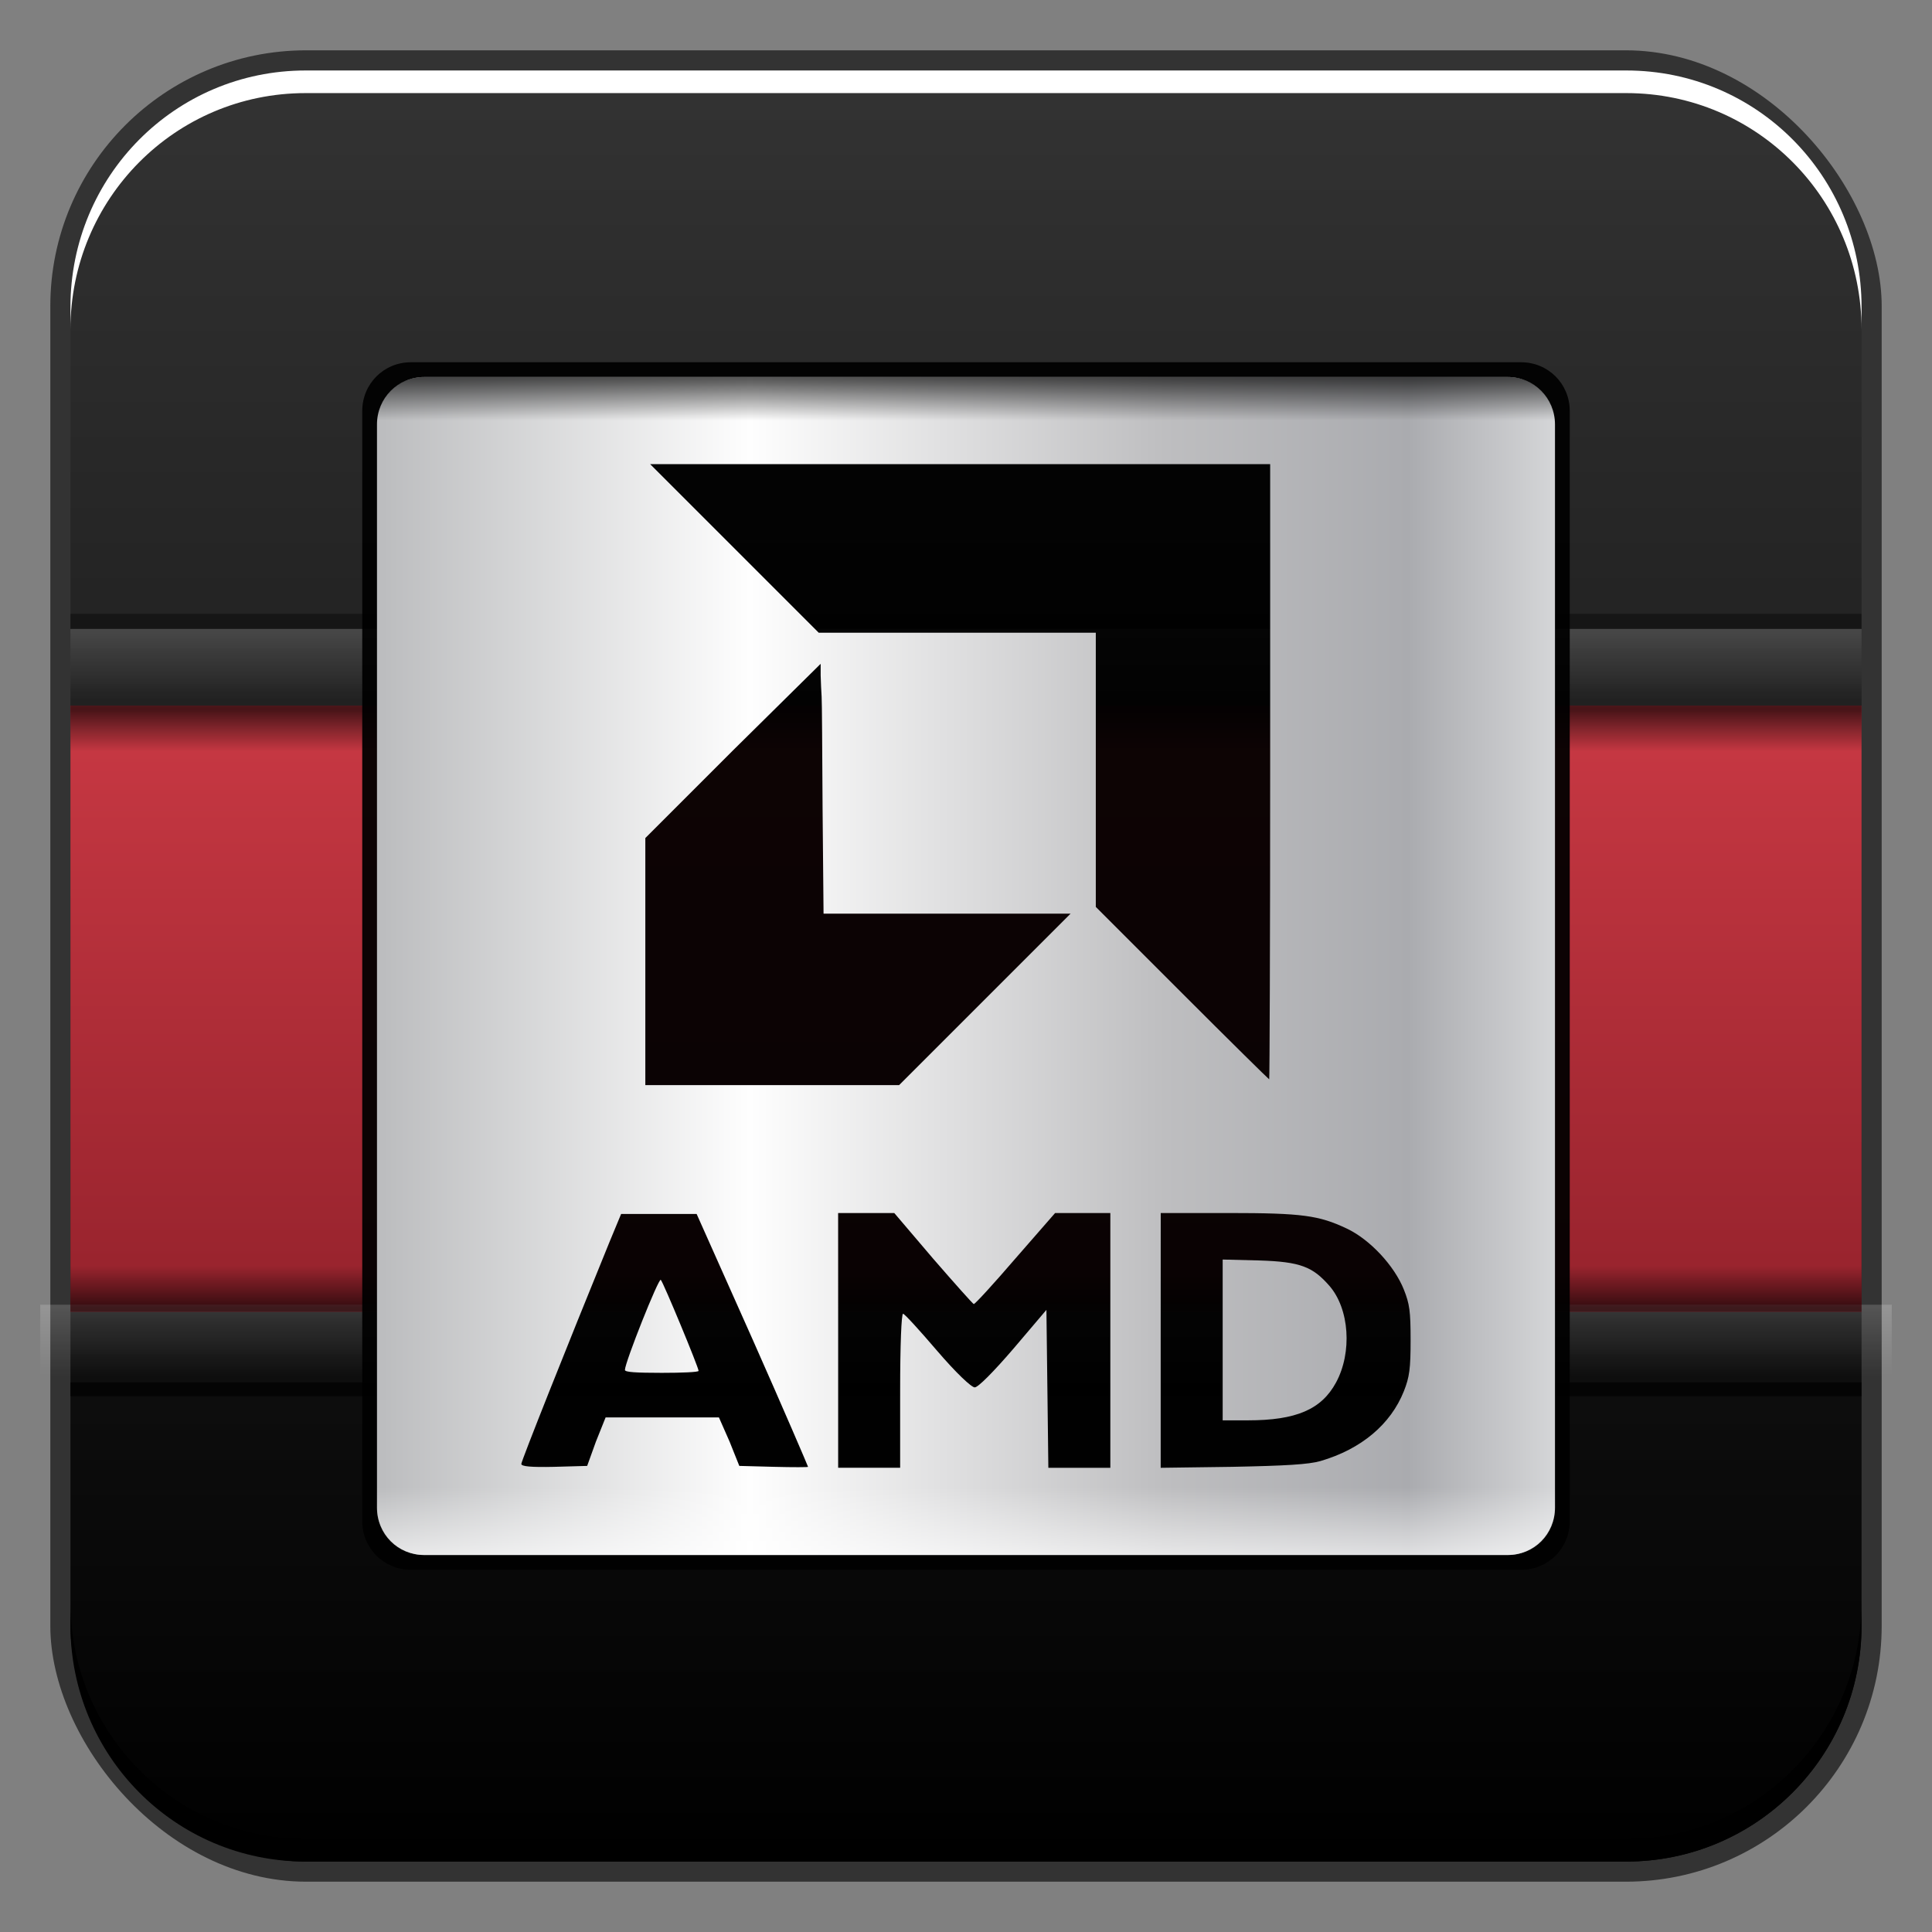 <?xml version="1.0" encoding="UTF-8" standalone="no"?>
<!-- Created with Inkscape (http://www.inkscape.org/) -->

<svg
   xmlns:dc="http://purl.org/dc/elements/1.1/"
   xmlns:cc="http://creativecommons.org/ns#"
   xmlns:rdf="http://www.w3.org/1999/02/22-rdf-syntax-ns#"
   xmlns:svg="http://www.w3.org/2000/svg"
   xmlns="http://www.w3.org/2000/svg"
   xmlns:xlink="http://www.w3.org/1999/xlink"
   xmlns:sodipodi="http://sodipodi.sourceforge.net/DTD/sodipodi-0.dtd"
   xmlns:inkscape="http://www.inkscape.org/namespaces/inkscape"
   width="48"
   height="48"
   id="svg2"
   version="1.1"
   inkscape:version="0.48+devel r12112"
   sodipodi:docname="ccc_large.svg">
  <rect width="100%" height="100%" fill="#808080" stroke="none"/>
  <defs
     id="defs4">
    <linearGradient
       inkscape:collect="always"
       id="linearGradient848">
      <stop
         style="stop-color:#000000;stop-opacity:1;"
         offset="0"
         id="stop850" />
      <stop
         style="stop-color:#333333;stop-opacity:1"
         offset="1"
         id="stop852" />
    </linearGradient>
    <linearGradient
       gradientTransform="matrix(0.958,0,0,0.958,1,1)"
       inkscape:collect="always"
       xlink:href="#linearGradient901"
       id="linearGradient907"
       x1="24.572"
       y1="33.151"
       x2="24.572"
       y2="16.969"
       gradientUnits="userSpaceOnUse" />
    <linearGradient
       inkscape:collect="always"
       id="linearGradient901">
      <stop
         style="stop-color:#95222c;stop-opacity:1"
         offset="0"
         id="stop903" />
      <stop
         style="stop-color:#ca3944;stop-opacity:1"
         offset="1"
         id="stop905" />
    </linearGradient>
    <linearGradient
       inkscape:collect="always"
       xlink:href="#linearGradient918"
       id="linearGradient937"
       x1="25.437"
       y1="33.125"
       x2="25.437"
       y2="31.125"
       gradientUnits="userSpaceOnUse"
       gradientTransform="matrix(0.958,0,0,-0.958,1,1068.372)" />
    <linearGradient
       inkscape:collect="always"
       id="linearGradient918">
      <stop
         style="stop-color:#ffffff;stop-opacity:1;"
         offset="0"
         id="stop920" />
      <stop
         style="stop-color:#ffffff;stop-opacity:0;"
         offset="1"
         id="stop922" />
    </linearGradient>
    <linearGradient
       inkscape:collect="always"
       xlink:href="#linearGradient918"
       id="linearGradient986"
       gradientUnits="userSpaceOnUse"
       gradientTransform="matrix(0.958,0,0,-0.958,1,47.21)"
       x1="25.437"
       y1="33.125"
       x2="25.437"
       y2="31.125" />
    <linearGradient
       inkscape:collect="always"
       xlink:href="#linearGradient939"
       id="linearGradient990"
       gradientUnits="userSpaceOnUse"
       x1="30.75"
       y1="17.375"
       x2="30.75"
       y2="18.438"
       gradientTransform="matrix(0.958,0,0,-0.958,1,49.126)" />
    <linearGradient
       id="linearGradient939"
       inkscape:collect="always">
      <stop
         id="stop941"
         offset="0"
         style="stop-color:#000000;stop-opacity:1" />
      <stop
         id="stop943"
         offset="1"
         style="stop-color:#000000;stop-opacity:0" />
    </linearGradient>
    <linearGradient
       inkscape:collect="always"
       xlink:href="#linearGradient939"
       id="linearGradient994"
       gradientUnits="userSpaceOnUse"
       gradientTransform="matrix(0.958,0,0,0.958,1,1)"
       x1="30.75"
       y1="17.375"
       x2="30.75"
       y2="18.438" />
    <linearGradient
       inkscape:collect="always"
       xlink:href="#linearGradient945"
       id="linearGradient951"
       x1="8"
       y1="1028.362"
       x2="40"
       y2="1028.362"
       gradientUnits="userSpaceOnUse"
       gradientTransform="matrix(0.915,0,0,0.915,2.049,87.789)" />
    <linearGradient
       inkscape:collect="always"
       id="linearGradient945">
      <stop
         style="stop-color:#bbbcbe;stop-opacity:1"
         offset="0"
         id="stop947" />
      <stop
         id="stop953"
         offset="0.316"
         style="stop-color:#fefefe;stop-opacity:1" />
      <stop
         style="stop-color:#bebec0;stop-opacity:1"
         offset="0.668"
         id="stop955" />
      <stop
         id="stop957"
         offset="0.875"
         style="stop-color:#aaabaf;stop-opacity:1" />
      <stop
         style="stop-color:#d5d6d8;stop-opacity:1"
         offset="1"
         id="stop949" />
    </linearGradient>
    <linearGradient
       inkscape:collect="always"
       xlink:href="#linearGradient939"
       id="linearGradient961"
       gradientUnits="userSpaceOnUse"
       x1="30.75"
       y1="17.375"
       x2="30.75"
       y2="19.625"
       gradientTransform="matrix(0.915,0,0,0.457,2.049,1005.839)" />
    <linearGradient
       inkscape:collect="always"
       xlink:href="#linearGradient918"
       id="linearGradient968"
       gradientUnits="userSpaceOnUse"
       x1="25.437"
       y1="33.125"
       x2="25.437"
       y2="31.125"
       gradientTransform="matrix(0.915,0,0,0.915,2.049,1012.842)" />
    <linearGradient
       inkscape:collect="always"
       xlink:href="#linearGradient848"
       id="linearGradient956"
       x1="23.911"
       y1="1050.701"
       x2="23.911"
       y2="1006.016"
       gradientUnits="userSpaceOnUse" />
  </defs>
  <sodipodi:namedview
     id="base"
     pagecolor="#ffffff"
     bordercolor="#666666"
     borderopacity="1.0"
     inkscape:pageopacity="0.0"
     inkscape:pageshadow="2"
     inkscape:zoom="2.796875"
     inkscape:cx="52.136782"
     inkscape:cy="11.129325"
     inkscape:document-units="px"
     inkscape:current-layer="layer1"
     showgrid="false"
     inkscape:window-width="1366"
     inkscape:window-height="718"
     inkscape:window-x="0"
     inkscape:window-y="28"
     inkscape:window-maximized="1" />
  <g
     inkscape:label="Capa 1"
     inkscape:groupmode="layer"
     id="layer1"
     transform="translate(0,-1004.362)">
    <rect
       style="color:#000000;fill:#333333;fill-opacity:1;fill-rule:nonzero;stroke:none;stroke-width:0.2;marker:none;visibility:visible;display:inline;overflow:visible;enable-background:accumulate"
       id="rect6294"
       width="45.5"
       height="45.5"
       x="1.25"
       y="1005.612"
       ry="6.357" />
    <rect
       ry="5.857"
       y="1006.112"
       x="1.75"
       height="44.5"
       width="44.5"
       id="rect6296"
       style="color:#000000;fill:url(#linearGradient956);fill-opacity:1;fill-rule:nonzero;stroke:none;stroke-width:0.2;marker:none;visibility:visible;display:inline;overflow:visible;enable-background:accumulate" />
    <path
       id="path6361"
       d="m 1.75,1012.55 0,-0.562 c 0,-3.244 2.599,-5.875 5.844,-5.875 l 32.812,0 c 3.245,0 5.844,2.631 5.844,5.875 l 0,0.562 c 0,-3.244 -2.599,-5.875 -5.844,-5.875 l -32.812,0 C 4.349,1006.675 1.75,1009.305 1.75,1012.55 Z"
       style="color:#000000;fill:#ffffff;fill-opacity:1;fill-rule:nonzero;stroke:none;stroke-width:0.2;marker:none;visibility:visible;display:inline;overflow:visible;enable-background:accumulate"
       inkscape:connector-curvature="0" />
    <path
       inkscape:connector-curvature="0"
       style="color:#000000;fill:#000000;fill-opacity:1;fill-rule:nonzero;stroke:none;stroke-width:0.2;marker:none;visibility:visible;display:inline;overflow:visible;enable-background:accumulate"
       d="m 1.75,1044.175 0,0.562 c 0,3.244 2.599,5.875 5.844,5.875 l 32.812,0 c 3.245,0 5.844,-2.631 5.844,-5.875 l 0,-0.562 c 0,3.244 -2.599,5.875 -5.844,5.875 l -32.812,0 C 4.349,1050.05 1.75,1047.419 1.75,1044.175 Z"
       id="path6388" />
    <path
       style="color:#000000;fill:url(#linearGradient907);fill-opacity:1;fill-rule:nonzero;stroke:none;stroke-width:0.2;marker:none;visibility:visible;display:inline;overflow:visible;enable-background:accumulate"
       d="M 1.75 17.531 L 1.75 32.594 L 46.25 32.594 L 46.25 17.531 L 1.75 17.531 z "
       transform="translate(0,1004.362)"
       id="rect896" />
    <path
       style="opacity:0.182;color:#000000;fill:url(#linearGradient937);fill-opacity:1;fill-rule:nonzero;stroke:none;stroke-width:0.2;marker:none;visibility:visible;display:inline;overflow:visible;enable-background:accumulate"
       d="m 1,1038.694 0,-1.917 46,0 0,1.917 L 1,1038.694 Z"
       id="path926"
       inkscape:connector-curvature="0" />
    <path
       style="opacity:0.182;color:#000000;fill:url(#linearGradient986);fill-opacity:1;fill-rule:nonzero;stroke:none;stroke-width:0.2;marker:none;visibility:visible;display:inline;overflow:visible;enable-background:accumulate"
       d="M 1.75 15.625 L 1.75 17.531 L 46.25 17.531 L 46.25 15.625 L 1.75 15.625 z "
       transform="translate(0,1004.362)"
       id="path984" />
    <path
       style="opacity:0.636;color:#000000;fill:url(#linearGradient990);fill-opacity:1;fill-rule:nonzero;stroke:none;stroke-width:0.2;marker:none;visibility:visible;display:inline;overflow:visible;enable-background:accumulate"
       d="M 1.75 30.312 L 1.75 32.594 L 46.25 32.594 L 46.25 30.312 L 1.75 30.312 z "
       transform="translate(0,1004.362)"
       id="path988" />
    <path
       style="opacity:0.636;color:#000000;fill:url(#linearGradient994);fill-opacity:1;fill-rule:nonzero;stroke:none;stroke-width:0.2;marker:none;visibility:visible;display:inline;overflow:visible;enable-background:accumulate"
       d="M 1.75 17.531 L 1.75 19.812 L 46.25 19.812 L 46.25 17.531 L 1.75 17.531 z "
       transform="translate(0,1004.362)"
       id="path992" />
    <path
       style="color:#000000;fill:#000000;fill-opacity:0.363;fill-rule:nonzero;stroke:none;stroke-width:0.2;marker:none;visibility:visible;display:inline;overflow:visible;enable-background:accumulate"
       d="M 1.75 15.25 L 1.75 15.625 L 46.25 15.625 L 46.25 15.25 L 1.75 15.25 z "
       transform="translate(0,1004.362)"
       id="path996" />
    <path
       style="color:#000000;fill:#000000;fill-opacity:0.702;fill-rule:nonzero;stroke:none;stroke-width:0.2;marker:none;visibility:visible;display:inline;overflow:visible;enable-background:accumulate"
       d="M 1.75 34.344 L 1.75 34.688 L 46.25 34.688 L 46.25 34.344 L 1.75 34.344 z "
       transform="translate(0,1004.362)"
       id="path1000" />
    <path
       inkscape:connector-curvature="0"
       id="path1002"
       d="m 1,1019.977 0,-0.35 46,0 0,0.35 L 1,1019.977 Z"
       style="color:#000000;fill:#000000;fill-opacity:0;fill-rule:nonzero;stroke:none;stroke-width:0.2;marker:none;visibility:visible;display:inline;overflow:visible;enable-background:accumulate" />
    <path
       inkscape:connector-curvature="0"
       id="path909"
       d="m 10.209,1013.362 c -0.673,0 -1.209,0.536 -1.209,1.209 l 0,27.583 c 0,0.673 0.536,1.209 1.209,1.209 l 27.582,0 c 0.673,0 1.209,-0.536 1.209,-1.209 l 0,-27.583 C 39,1013.898 38.464,1013.362 37.791,1013.362 Z"
       style="fill:#000000;fill-opacity:0.93;stroke:none"
       sodipodi:nodetypes="sssssssss" />
    <path
       style="fill:url(#linearGradient951);fill-opacity:1;stroke:none"
       d="m 10.545,1013.728 c -0.657,0 -1.179,0.523 -1.179,1.179 l 0,26.909 c 0,0.657 0.523,1.179 1.179,1.179 l 26.909,0 c 0.657,0 1.179,-0.523 1.179,-1.179 l 0,-26.909 c 0,-0.657 -0.523,-1.179 -1.179,-1.179 L 10.545,1013.728 z m 5.608,2.166 7.702,0 7.702,0 0,7.63 c 0,4.208 -0.014,7.654 -0.024,7.654 -0.01,0 -0.983,-0.958 -2.166,-2.142 l -2.142,-2.142 0,-3.418 0,-3.394 -3.442,0 -3.442,0 -2.094,-2.094 L 16.153,1015.894 z m 4.236,4.958 0,0.289 c 0.004,0.162 0.016,0.408 0.024,0.529 0.009,0.121 0.016,1.366 0.024,2.792 l 0.024,2.599 3.057,0 3.081,0 -2.142,2.142 -2.118,2.118 -3.153,0 -3.153,0 0,-3.057 0,-3.081 2.166,-2.166 L 20.39,1020.853 z m 0.433,13.647 0.698,0 0.698,0 0.963,1.131 c 0.535,0.617 0.985,1.121 1.011,1.131 0.026,0.01 0.496,-0.504 1.035,-1.131 l 0.987,-1.131 0.674,0 0.698,0 0,3.153 0,3.177 -0.77,0 -0.77,0 -0.024,-1.974 -0.024,-1.95 -0.818,0.963 c -0.505,0.587 -0.88,0.963 -0.963,0.963 -0.082,0 -0.461,-0.356 -0.939,-0.914 -0.433,-0.506 -0.805,-0.915 -0.842,-0.915 -0.04,0 -0.072,0.772 -0.072,1.901 l 0,1.925 -0.77,0 -0.77,0 0,-3.177 L 20.823,1034.5 z m 8.015,0 1.685,0 c 1.838,0 2.247,0.06 2.936,0.385 0.581,0.274 1.185,0.927 1.42,1.516 0.143,0.358 0.168,0.54 0.168,1.252 0,0.711 -0.027,0.921 -0.168,1.276 -0.326,0.817 -1.051,1.435 -2.07,1.733 -0.292,0.085 -0.873,0.118 -2.19,0.144 l -1.781,0.024 0,-3.153 L 28.838,1034.5 z m -13.407,0.024 0.939,0 0.939,0 1.396,3.129 c 0.763,1.719 1.372,3.142 1.372,3.153 0,0.011 -0.371,0.012 -0.842,0 l -0.866,-0.023 -0.241,-0.602 -0.265,-0.602 -1.42,0 -1.396,0 -0.241,0.602 -0.217,0.602 -0.818,0.023 c -0.583,0.013 -0.818,-0.01 -0.818,-0.072 0,-0.071 1.114,-2.875 2.19,-5.512 L 15.431,1034.524 z m 14.947,1.131 0,1.998 0,1.998 0.626,0 c 1.199,0 1.827,-0.27 2.19,-0.939 0.405,-0.746 0.336,-1.832 -0.168,-2.407 -0.412,-0.469 -0.715,-0.594 -1.733,-0.626 L 30.378,1035.655 z m -13.96,0.505 c -0.053,-0.053 -0.891,2.053 -0.891,2.239 0,0.057 0.28,0.071 0.915,0.072 0.506,0 0.915,-0.017 0.915,-0.049 C 17.357,1038.336 16.482,1036.226 16.418,1036.161 Z"
       id="rect880"
       inkscape:connector-curvature="0" />
    <path
       inkscape:connector-curvature="0"
       style="opacity:0.653;color:#000000;fill:url(#linearGradient961);fill-opacity:1;fill-rule:nonzero;stroke:none;stroke-width:0.2;marker:none;visibility:visible;display:inline;overflow:visible;enable-background:accumulate"
       d="m 10.538,1013.728 c -0.627,0 -1.127,0.472 -1.172,1.086 l 29.268,0 c -0.045,-0.614 -0.545,-1.086 -1.172,-1.086 L 10.538,1013.728 Z"
       id="path959" />
    <path
       inkscape:connector-curvature="0"
       style="opacity:0.688;color:#000000;fill:url(#linearGradient968);fill-opacity:1;fill-rule:nonzero;stroke:none;stroke-width:0.2;marker:none;visibility:visible;display:inline;overflow:visible;enable-background:accumulate"
       d="m 9.366,1041.167 0,0.657 c 0,0.657 0.515,1.172 1.172,1.172 l 26.924,0 c 0.657,0 1.172,-0.515 1.172,-1.172 l 0,-0.657 L 9.366,1041.167 Z"
       id="path966" />
  </g>
</svg>
